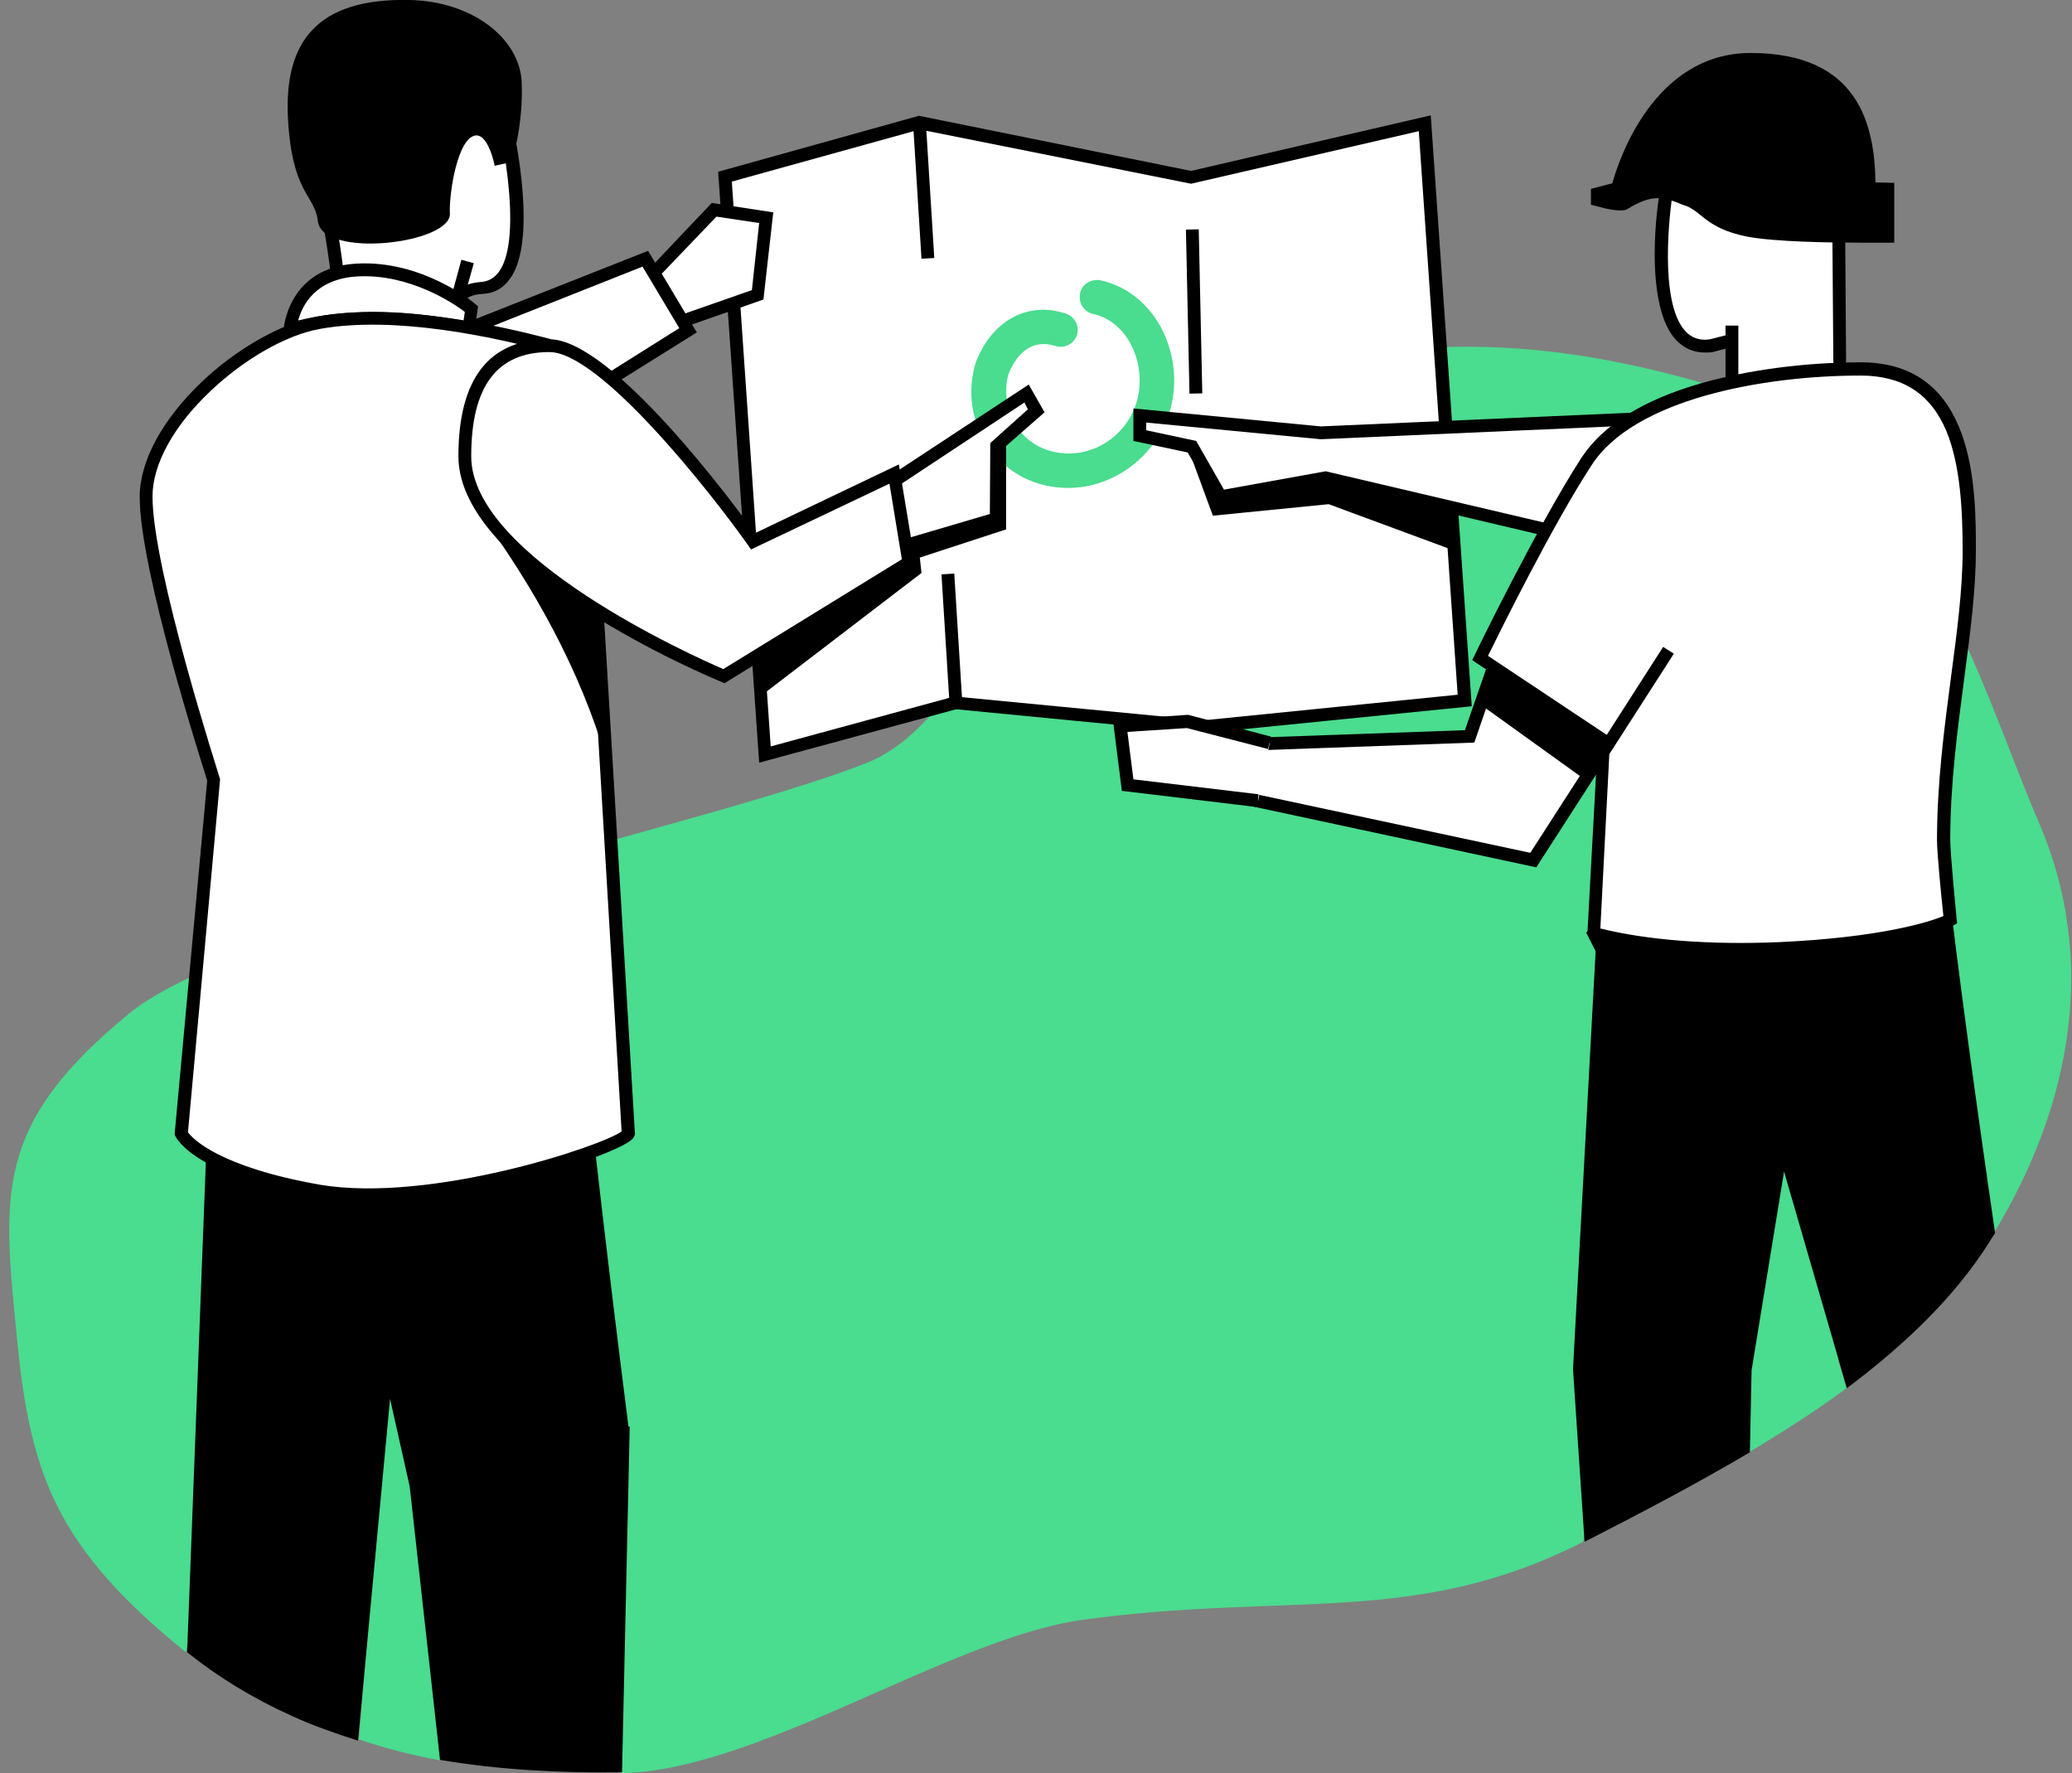 <?xml version="1.0" encoding="UTF-8"?> <svg xmlns="http://www.w3.org/2000/svg" width="485" height="415" viewBox="0 0 485 415" fill="none"><rect x="0" y="0" width="485" height="415" fill="#808080" stroke="none"/><g clip-path="url(#clip0)"><path d="M91.4 319L84 407.1C90.2 409.2 96.4 410.8 103 412L96 341.5L91.4 319Z" fill="#4ADC8F"></path><path d="M409.8 320.7L409.4 339.9C417.4 335.1 425.1 330.2 432.2 324.9L417.4 274.3L409.8 320.7Z" fill="#4ADC8F"></path><path d="M380.5 320L386.5 208.9L376.2 206.7C376.3 206.7 391 330.2 418 328.9C444.9 327.7 453.2 204 453.3 203.9L455.3 202.9L444.5 214.5C446.7 234 462.1 256.2 466.7 288.6C485.3 258 490.9 224 477.2 192.4C462.9 159.2 449 104.6 401.5 90.5C355.9 77 325.9 79.1 279 90.5C244.8 98.8 234.1 166 203 178.5C167.4 192.8 56.9 215.7 30.5 237C-1.8 263.3 0.7 279.7 4 313.5C7.1 345.5 13.5 362.4 43.5 386.7L71 269.5L134.6 215.3V217C134.7 238.5 130.9 333 131 334.1L145.2 415C177.4 414.6 222.2 383.4 253.5 379.1C301.9 372.5 331.4 380.8 370.5 360.9L380.5 320Z" fill="#4ADC8F"></path><path d="M147.1 333.9V333.8C147 332.9 134.8 238.4 134.7 216.9V215.2L50.1 221.8L43.8 386.7C50.9 392.4 59 397.4 68.3 401.6C73.3 403.9 78.5 405.7 83.8 407.4L91.3 327.4L95.9 347.9L103 411.9C116.6 414.2 130.9 415 145.6 414.8L147.4 333.9H147.1Z" fill="black"></path><path d="M465.6 290.8C466 290.1 466.5 289.3 467 288.6C462.3 256.4 458 224.7 455.8 205.1L455.6 202.9L453.6 203.9C453.5 203.9 443.6 208.8 416.7 210C389.7 211.1 376.5 206.7 376.4 206.7L374.4 206L368.2 320.4V320.5L370.9 360.8C371.2 360.7 371.5 360.5 371.8 360.4C384.7 353.8 397.6 347 409.6 339.9L410 320.7L417.6 274.2L432.3 324.9C445.9 314.7 457.5 303.6 465.6 290.8Z" fill="black"></path><path d="M342.9 164L281.7 170.1L223.7 164.5L179.2 176.6L169.9 41.4L215.4 28.7L278.9 41.5L333.6 28.8L342.9 164Z" fill="white"></path><path d="M177.7 178.5L168.1 40.2L215.1 27.1L278.8 40L334.9 27L344.5 165.3L281.7 171.6H281.6L223.8 166L177.7 178.5ZM171.3 42.5L180.4 174.7L223.4 163L281.6 168.6L341.2 162.6L332.1 30.7L278.8 43L215.3 30.3L171.3 42.5Z" fill="black"></path><path d="M250 114.2C248.4 114.2 246.7 114 245.1 113.7C239 112.4 233.9 108.8 230.7 103.5C227.4 98.1 226.5 91.8 228.2 85.5C228.2 85.4 228.3 85.3 228.3 85.1C232 75.1 240.5 70.4 249.5 73.4C251.6 74.1 252.7 76.3 252.1 78.4C251.4 80.5 249.2 81.6 247.1 81C240.3 78.8 237.1 84.8 236 87.7C235 91.7 235.6 95.8 237.6 99.3C239.7 102.7 243 105 246.9 105.8C255.3 107.6 263.9 102.2 266.2 93.6C267.4 89 266.7 83.8 264.2 79.7C262.2 76.4 259.2 74.2 255.9 73.5C253.7 73 252.4 70.9 252.8 68.7C253.2 66.5 255.4 65.2 257.6 65.6C263.1 66.8 267.9 70.3 271.1 75.5C274.7 81.4 275.8 88.9 274 95.6C270.9 106.7 260.8 114.2 250 114.2Z" fill="#4ADC8F"></path><path d="M153 63.9L167.1 49.1L179.2 51L177.2 69L159.4 75.2" fill="white"></path><path d="M160.1 76.6L159.1 73.8L176 67.9L177.7 52.2L167.7 50.7L154.1 64.9L152 62.9L166.6 47.5L181 49.7L178.7 70.1L160.1 76.6Z" fill="black"></path><path d="M109.8 76.9L151.1 60.6L161.1 77.3L143.1 88.6" fill="white"></path><path d="M143.9 89.8L142.3 87.3L159 76.8L150.4 62.4L110.3 78.3L109.2 75.5L151.7 58.7L163.1 77.8L143.9 89.8Z" fill="black"></path><path d="M109.4 61.1L106.9 70.2C106.9 70.2 108 67.7 112.6 67.4C129.1 66.5 116 19.2 116 19.2C115.3 16 106.7 1.1 87.9 7.3C69.1 13.5 71.1 35.5 73.9 40.7C76.8 45.9 78.9 63.8 78.9 63.8L106.9 70.2" fill="white"></path><path d="M102 82.7L105.1 71.3L77.5 65L77.4 64C76.8 59.1 74.9 45.5 72.6 41.4C70.5 37.6 69.4 27.9 72.7 19.6C75.4 12.9 80.5 8.1 87.5 5.8C95 3.3 101.7 3.7 107.5 7C113.8 10.6 117.1 16.6 117.6 18.8C118 20.2 127.3 54.2 119.4 65.2C117.8 67.5 115.6 68.7 112.8 68.8C109.3 69 108.4 70.7 108.3 70.8L102 82.7ZM80.3 62.6L105.9 68.5L108 60.8L110.9 61.6L109.5 66.6C110.3 66.3 111.3 66.1 112.5 66C114.3 65.9 115.7 65.1 116.8 63.6C122.7 55.4 117.2 29.1 114.6 19.7C114.3 18.2 111.5 12.9 106 9.8C101 6.9 95 6.6 88.4 8.8C82.2 10.9 77.8 14.9 75.5 20.8C72.4 28.7 73.8 37.4 75.2 40C77.9 44.6 79.8 58.6 80.3 62.6Z" fill="black"></path><path d="M67.9 77.1C67.9 77.1 68.6 64 83.5 63.2C98.3 62.4 110.4 72.3 110.4 72.3L109.8 76.9C94.5 74 80.3 73.5 67.9 77.1Z" fill="white"></path><path d="M66.3 79.1L66.4 77C66.4 76.9 67.4 62.6 83.4 61.7C98.7 60.8 110.8 70.7 111.3 71.2L111.9 71.7L110.9 78.7L109.3 78.4C92.9 75.3 79.5 75.3 68.1 78.6L66.3 79.1ZM87.4 73C93.9 73 100.9 73.7 108.5 75.1L108.8 73C106.2 71 95.8 64 83.6 64.7C73.7 65.3 70.7 71.6 69.8 75C75.2 73.7 81 73 87.4 73Z" fill="black"></path><path d="M128.6 80.9C112.8 76.6 90.8 72.6 74.5 75.6C58.2 78.6 34.2 98.7 34.2 116.2C34.2 133.8 50 182.5 50 182.5L42.4 265.4C42.4 265.4 46.3 273.9 74.7 278.8C103.1 283.6 147.8 267.5 147 265.2L139.7 143.4" fill="white"></path><path d="M86.3 281.1C82.2 281.1 78.2 280.8 74.5 280.2C62.6 278.1 53.4 275.2 47.2 271.5C42.4 268.6 41.2 266.2 41.1 266L40.9 265.6V265.2L48.5 182.7C47.1 178.2 32.7 133.4 32.7 116.3C32.7 107.9 38 98.2 47.2 89.4C55.5 81.5 65.9 75.7 74.2 74.1C92.3 70.8 116.3 76 129 79.4L128.2 82.3C115.8 78.9 92.3 73.8 74.8 77C67 78.4 57.2 84 49.3 91.5C40.7 99.6 35.7 108.6 35.7 116.2C35.7 133.4 51.3 181.5 51.4 182L51.5 182.3V182.6L44 265C45 266.4 51.1 273.1 75 277.3C100.9 281.6 141 268.2 145.5 264.8L138.3 143.4L141.3 143.2L148.6 265C148.7 265.4 148.6 265.9 148.1 266.5C145.2 269.9 112.7 281.1 86.3 281.1Z" fill="black"></path><path d="M95.9 -8.84645e-05C74.1 -0.5 66.5 9.9 67.4 27.6C68.3 45.3 73.7 45.6 74.4 51.7C75.3 60.7 106.1 57 105.3 49.8C105.1 45.3 107.1 32.1 111.4 31.7C114.4 31.5 115.8 38.8 115.8 38.8L119.8 37.9C119.8 37.9 122.6 29.1 122.1 19C121.5 8.9 110.5 0.3 95.9 -8.84645e-05Z" fill="black"></path><path d="M280.594 53.674L277.594 53.739L278.425 92.131L281.424 92.066L280.594 53.674Z" fill="black"></path><path d="M111.4 118.9C124.8 136.9 135.9 157 141.9 177.7L139.8 143.3C129.6 138 120.1 129.6 111.4 118.9Z" fill="black"></path><path d="M405.5 79.7L400.7 80.9C383.7 83.6 390 44 390.4 43.3H430.8L430.5 53.8" fill="white"></path><path d="M399.1 82.5C395.9 82.5 393.3 81.1 391.3 78.3C384.5 68.5 388.3 43.8 389.1 42.5L389.5 41.7H432.3L431.9 53.7L428.9 53.6L429.2 44.7H391.6C390.8 49.7 388.3 70.5 394.4 77.4C395.9 79.1 397.9 79.8 400.3 79.4L405 78.2L405.8 81.1L400.9 82.4C400.3 82.5 399.7 82.5 399.1 82.5Z" fill="black"></path><path d="M430.4 53.7L430.7 94.1H405.4V76.2" fill="white"></path><path d="M432.2 95.7H403.9V76.2H406.9V92.7H429.2L428.9 53.7H431.9L432.2 95.7Z" fill="black"></path><path d="M441.9 44.2V55.3C441.9 55.3 418.6 55.7 409.4 54C400.3 52.2 399.6 48.6 395.3 46.8C390.9 45 387.4 43.1 380.2 47.5C379.3 48.1 373.9 46.7 373.9 46.7V45.4L378.7 44.2C378.7 44.2 385.6 13.9 409.8 13.9C434.1 13.9 437.5 30.2 437.5 44.2H441.9Z" fill="black"></path><path d="M435.8 56.8C428.2 56.8 415.5 56.6 409.1 55.4C402.9 54.2 400.2 52.1 398.1 50.4C397 49.5 396 48.7 394.7 48.2L393.8 47.9C389.9 46.3 387 45.1 381 48.9C380.6 49.1 379.5 49.9 373.5 48.2L372.4 47.9V44.2L377.4 42.9C378.8 37.8 387 12.4 409.8 12.4C435.1 12.4 438.8 29.3 439 42.7L443.4 42.8V56.8H441.9C441.6 56.8 439.3 56.8 435.8 56.8ZM388.2 43.3C390.8 43.3 393 44.2 395.1 45.1L395.9 45.4C397.7 46.1 398.9 47.1 400.1 48.1C402.1 49.7 404.3 51.4 409.7 52.5C417.4 54 435.2 53.9 440.4 53.8V45.6L436 45.5V44C436 30.6 433 15.2 409.8 15.2C387 15.2 380.2 44 380.1 44.3L379.9 45.2L377.5 45.8C378.5 46 379.2 46.1 379.6 46C383 44 385.8 43.3 388.2 43.3ZM379.5 46.2C379.4 46.2 379.4 46.3 379.5 46.2C379.4 46.3 379.4 46.2 379.5 46.2Z" fill="black"></path><path d="M381.8 98.1L309.2 101.3L266.8 97.3V102L278.9 104.6L285.6 116.3L310.1 111.8L360.9 123.7" fill="white"></path><path d="M360.7 125.2L310.2 113.3L285 117.9L278 105.9L265.3 103.2V95.6L309.2 99.8L381.7 96.6L381.9 99.6L309.2 102.8H309.1L268.3 98.9V100.7L280 103.2L286.5 114.6L310.3 110.3L361.4 122.3L360.7 125.2Z" fill="black"></path><path d="M390.6 152L358.9 201.3L289.3 186.4L293.5 174.2L344 172.4L349.6 156.1" fill="white"></path><path d="M359.6 203L287.4 187.5L292.4 172.7L342.9 170.9L348.2 155.6L351 156.6L345.1 173.8L294.6 175.6L291.3 185.3L358.2 199.6L389.4 151.2L391.9 152.9L359.6 203Z" fill="black"></path><path d="M278.5 106L283.9 120.7L311 118L340.5 128.9L340 120L310.1 111L286.5 115.7L284.9 115.4L278.5 106Z" fill="black"></path><path d="M294.5 187.4L264 183.8L262.2 169.9L278 168.9L297.2 173.9" fill="white"></path><path d="M294.3 188.9L262.6 185.1L260.5 168.5L278.1 167.3L297.5 172.4L296.8 175.3L277.8 170.4L263.9 171.3L265.3 182.4L294.6 185.9L294.3 188.9Z" fill="black"></path><path d="M349.8 155.4L346.7 165L371.6 182.9L376.5 173.9L349.8 155.4Z" fill="black"></path><path d="M375.1 188.1L390.6 153.2L375.2 177.5L375.1 188.1Z" fill="black"></path><path d="M223.37 134.241L220.375 134.427L222.243 164.47L225.237 164.283L223.37 134.241Z" fill="black"></path><path d="M216.716 28.64L213.722 28.826L215.695 60.566L218.689 60.38L216.716 28.64Z" fill="black"></path><path d="M209.7 112.2L240.2 92.1L242.5 96.1L233.3 104.3L233.2 121.4L210.7 128" fill="white"></path><path d="M211.1 129.5L210.3 126.6L231.7 120.3L231.8 103.7L240.6 95.8L239.8 94.2L210.6 113.5L208.9 111L240.8 90L244.5 96.5L234.8 105L234.7 122.6L211.1 129.5Z" fill="black"></path><path d="M416.6 222C446.2 220.7 456.6 215.4 456.6 215.4C456.6 215.4 455 200.3 455 196.7C455 171.6 461 148.3 461 128.9C461 109.4 459 86.4 435.6 86.4C412.2 86.4 381.8 92 371.4 108C361 124 346.5 154 346.5 154L376.6 174.1L390.6 152.2L375.3 176.1L373 218.5C373 218.3 387 223.3 416.6 222Z" fill="white"></path><path d="M374.3 224.2L371.3 218.3L371.6 217.9L373.9 175.6L374.6 174.5L344.6 154.5L345.2 153.3C345.3 153 359.9 123 370.2 107.1C375.2 99.5 384.6 93.6 398.2 89.7C409.1 86.6 422.4 84.8 435.6 84.8C462.5 84.8 462.5 114.5 462.5 128.8C462.5 138 461.2 148 459.8 158.6C458.2 170.8 456.5 183.4 456.5 196.6C456.5 200 458 215 458 215.1L458.1 216.1L457.2 216.6C456.8 216.8 446.2 222.1 416.6 223.4C400.3 224.1 385.4 223 374.4 220.3L374.3 224.2ZM374.6 217.3C385.3 220 400.2 221.2 416.5 220.5C440.5 219.4 451.8 215.7 454.9 214.4C454.5 210.8 453.4 199.7 453.4 196.7C453.4 183.2 455.1 170.5 456.7 158.3C458.1 147.8 459.4 137.9 459.4 128.9C459.4 119.6 458.9 108.9 455.6 100.9C451.9 92.1 445.3 87.9 435.5 87.9C412.7 87.9 382.6 93.4 372.6 108.8C363.5 122.7 351.1 147.8 348.3 153.5L376.1 172L389.3 151.4L391.8 153L376.7 176.5L374.6 217.3Z" fill="black"></path><path d="M108.8 106.8C108.8 92.1 113.5 80.9 128.6 80.9C143.8 80.9 176.3 126.7 176.3 126.7L209.3 110.9L212.7 131.5L169.4 158.1C169.5 158.3 108.8 133.3 108.8 106.8Z" fill="white"></path><path d="M169.6 159.9L168.9 159.6C166.4 158.6 107.3 133.9 107.3 106.8C107.3 88.6 114.5 79.4 128.6 79.4C143.2 79.4 171.7 117.8 176.7 124.8L210.4 108.7L214.3 132.3L169.6 159.9ZM128.6 82.4C116.3 82.4 110.3 90.4 110.3 106.8C110.3 130.4 162.6 153.7 169.3 156.6L211.1 130.9L208.2 113.2L175.8 128.6L175.1 127.6C166.2 115 140.4 82.4 128.6 82.4Z" fill="black"></path><path d="M235.5 102.5V123.9L215.3 130.5L215.7 134.1L178.2 162.8L177.2 153.6L212.8 131.6L212.2 127.8L233.3 121.6L233.4 104.5L235.5 102.5Z" fill="black"></path></g><defs><clipPath id="clip0"><rect width="485" height="415" fill="white"></rect></clipPath></defs></svg> 